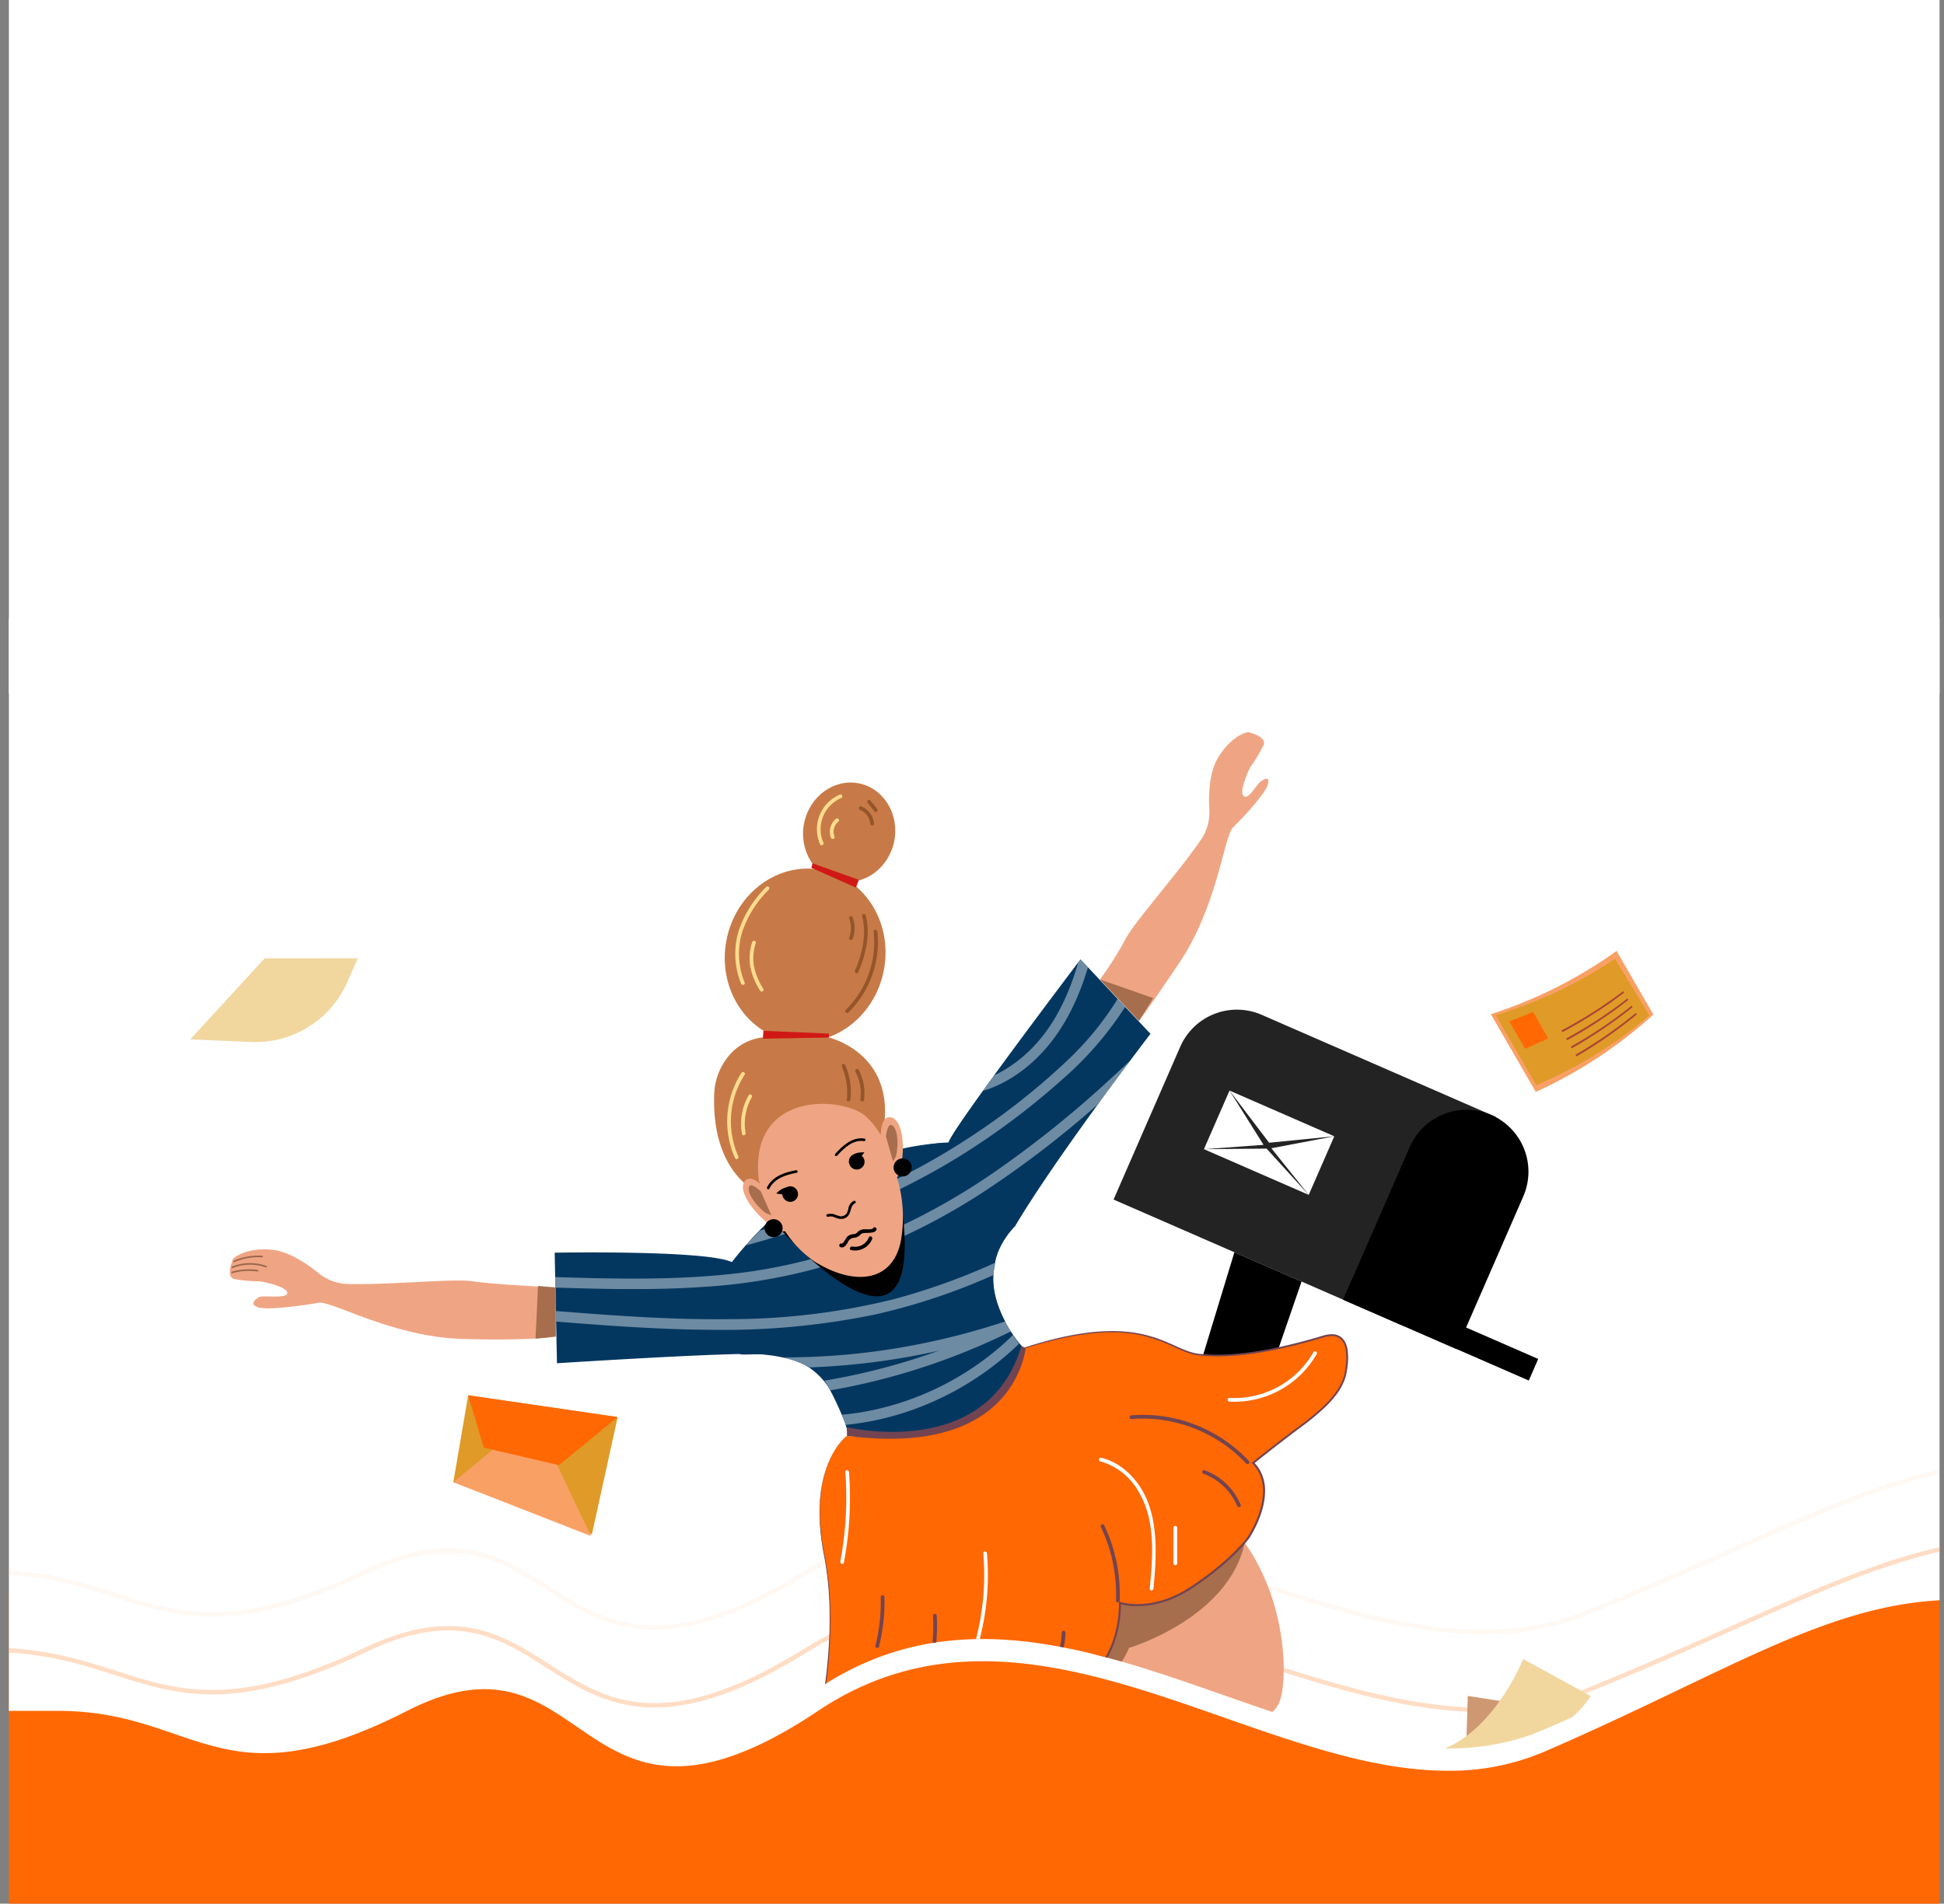 <svg xmlns="http://www.w3.org/2000/svg" xmlns:xlink="http://www.w3.org/1999/xlink" width="437" height="428" viewBox="0 0 437 428">
  <rect x="0" y="0" width="437" height="428" fill="#808080" stroke="none"/>
  <defs>
    <clipPath id="clip-path">
      <rect id="Rectangle_157" data-name="Rectangle 157" width="437" height="428" transform="translate(4153 1284)" fill="#fff" stroke="#707070" stroke-width="1"/>
    </clipPath>
    <clipPath id="clip-path-2">
      <path id="Path_1947" data-name="Path 1947" d="M0-13.82H434V266H0Z" transform="translate(4155 1284)" fill="#ff6803"/>
    </clipPath>
    <clipPath id="clip-path-3">
      <path id="Path_1946" data-name="Path 1946" d="M4166.09,1514.137c31.154,0,36.525,21.378,78.423,0s37.6,36.649,92.389,0,113.875,30.54,163.292,9.162,71.977-39.7,108.5-32.576,19.337-235.161,19.337-235.161l-307.247-5.09s-271.795,3.054-272.869,5.09,71.978,258.575,71.978,258.575Z" transform="translate(0 1.756)" fill="#fff"/>
    </clipPath>
    <clipPath id="clip-path-4">
      <path id="Path_1912" data-name="Path 1912" d="M576.235,366.765c.137-2.008.825-5.37,4.633-9.111,9.439-15.886,30.375-43.143,30.375-43.143L595.517,297.77s-29.6,39.033-29.682,41.24c-27.394.951-44.26,21.146-48.7,26.825-5.8-2.746-39.824-2.114-39.824-2.114l.515,24.858s39.57-2.536,45.657-2.028,12.176,2.028,15.22,7.1a67.411,67.411,0,0,1,4.5,10.041s34.617,6.214,39.184-18.644C582.388,385.048,574.207,375.388,576.235,366.765Z" transform="translate(-477.31 -297.77)" fill="none"/>
    </clipPath>
  </defs>
  <g id="Mask_Group_37" data-name="Mask Group 37" transform="translate(-4153 -1284)" clip-path="url(#clip-path)">
    <g id="Group_771" data-name="Group 771">
      <rect id="Rectangle_156" data-name="Rectangle 156" width="434" height="70" transform="translate(4155 1642)" fill="#ff6803"/>
      <g id="Mask_Group_36" data-name="Mask Group 36" transform="translate(0 152.772)" clip-path="url(#clip-path-2)">
        <g id="Group_768" data-name="Group 768" transform="translate(4139 1252.806)">
          <path id="Intersection_2" data-name="Intersection 2" d="M272.166,233.043c-29.876-10.464-60.7-20.93-90.265-1.15-29.8,19.931-42.119,11.859-53.9,3.788-9.879-6.771-19.379-13.541-38.489-3.788-41.9,21.379-47.269,0-78.423,0H-5V-22H439V206.92c-28.7-.351-51.342,15.765-93.807,34.135a53.932,53.932,0,0,1-21.729,4.3C306.99,245.355,289.74,239.2,272.166,233.043Z" transform="translate(16 31.194)" fill="#fff"/>
          <path id="Intersection_3" data-name="Intersection 3" d="M292.233,233.043c-32.079-10.465-65.171-20.929-96.919-1.15-32,19.931-45.225,11.86-57.873,3.788-10.608-6.77-20.808-13.54-41.327-3.788-44.987,21.379-50.754,0-84.206,0H0V0H466V207.025c-28.38,1.444-52.437,16.738-95.355,34.03a61.638,61.638,0,0,1-23.332,4.3C329.624,245.355,311.1,239.2,292.233,233.043Z" transform="translate(0 17.492)" fill="none" stroke="#ff6803" stroke-width="1" opacity="0.23"/>
          <path id="Intersection_4" data-name="Intersection 4" d="M292.233,233.043c-32.079-10.465-65.171-20.929-96.919-1.15-32,19.931-45.225,11.86-57.873,3.788-10.608-6.77-20.808-13.54-41.327-3.788-44.987,21.379-50.754,0-84.206,0H0V0H466V207.025c-28.38,1.444-52.437,16.738-95.355,34.03a61.638,61.638,0,0,1-23.332,4.3C329.624,245.355,311.1,239.2,292.233,233.043Z" transform="translate(0 0)" fill="none" stroke="#ff6803" stroke-width="1" opacity="0.05"/>
        </g>
      </g>
      <g id="Mask_Group_35" data-name="Mask Group 35" transform="translate(0 147.772)" clip-path="url(#clip-path-3)">
        <g id="Layer_2" data-name="Layer 2" transform="translate(4195.775 1300.824)">
          <g id="Слой_1" data-name="Слой 1">
            <path id="Path_1859" data-name="Path 1859" d="M1242.71,364.82l52.628,22.955-20.544,47.1-39.87-17.391-12.757-5.564-12.756-5.565,14.978-34.341A13.918,13.918,0,0,1,1242.71,364.82Z" transform="translate(-1001.862 -301.248)" fill="#232323"/>
            <path id="Path_1860" data-name="Path 1860" d="M1327.8,545.824l23.554,10.274-9.478-10.408Z" transform="translate(-1099.935 -452.044)" fill="#fff"/>
            <path id="Path_1861" data-name="Path 1861" d="M1333.547,469.68l-5.747,13.178,13.4-.975Z" transform="translate(-1099.935 -389.078)" fill="#fff"/>
            <path id="Path_1862" data-name="Path 1862" d="M1384.844,479.954,1361.29,469.68l8.9,11.726Z" transform="translate(-1127.677 -389.078)" fill="#fff"/>
            <path id="Path_1863" data-name="Path 1863" d="M1416.1,532.244l8.4,10.484,5.747-13.178Z" transform="translate(-1173.081 -438.673)" fill="#fff"/>
            <path id="Path_1864" data-name="Path 1864" d="M1310.15,713.923l9.875-32.423,15.095,6.585-13.3,38.638Z" transform="translate(-1085.314 -564.547)"/>
            <path id="Path_1865" data-name="Path 1865" d="M1543.441,495.99h0a13.918,13.918,0,0,1,7.192,18.321l-14.98,34.341-25.513-11.127,14.98-34.343a13.918,13.918,0,0,1,18.321-7.192Z" transform="translate(-1250.983 -409.908)"/>
            <rect id="Rectangle_154" data-name="Rectangle 154" width="45.51" height="5.292" transform="matrix(-0.917, -0.4, 0.4, -0.917, 300.89, 145.797)"/>
            <path id="Path_1866" data-name="Path 1866" d="M1191.6,55.624a78.243,78.243,0,0,0,5.764-9.123c2-3.861,11.994-15,16.99-22.38a10.767,10.767,0,0,0,1.828-6.645c-.184-3.261-.07-8.356,1.948-11.688C1221.3.563,1224.843,0,1224.843,0s4.328.947,3.545,2.887a32.508,32.508,0,0,1-3.015,5.02s-2.6,5.32-1.522,6.418,2.778-2.32,3.789-3.132c.712-.573,2.267-1.5,1.69.592s-5.754,7.668-7.8,9.627-3.525,17.815-12.2,30.634-8.974,12.9-8.974,12.9Z" transform="translate(-987.108)" fill="#efa583"/>
            <path id="Path_1867" data-name="Path 1867" d="M576.235,366.765c.137-2.008.825-5.37,4.633-9.111,9.439-15.886,30.375-43.143,30.375-43.143L595.517,297.77s-29.6,39.033-29.682,41.24c-27.394.951-44.26,21.146-48.7,26.825-5.8-2.746-39.824-2.114-39.824-2.114l.515,24.858s39.57-2.536,45.657-2.028,12.176,2.028,15.22,7.1a67.411,67.411,0,0,1,4.5,10.041s34.617,6.214,39.184-18.644C582.388,385.048,574.207,375.388,576.235,366.765Z" transform="translate(-395.398 -246.669)" fill="#043760"/>
            <path id="Path_1868" data-name="Path 1868" d="M698.66,564.942s-6.087,11.352,1.9,20.357c4,.515,18.96-3.614,24.159,17.5,0,0,30.89,7.927,39.191-19.279,0,0-13.634-14.2-1.522-27.14-.381-2.536-1.332-19.976-16.361-18.644C746.03,537.739,716.866,539.3,698.66,564.942Z" transform="translate(-576.924 -445.398)" fill="#043760"/>
            <path id="Path_1869" data-name="Path 1869" d="M576.235,368.7c2.03-8.581,35.009-52.036,35.009-52.036L595.514,300s-29.6,38.661-29.678,40.857c-21.566,4.167-44.375,18.989-48.7,26.929-5.8-2.746-39.824-2.113-39.824-2.113l.515,24.755s39.57-2.526,45.657-2.022,12.176,2.022,15.22,7.074a66.635,66.635,0,0,1,4.5,10s34.617,6.188,39.184-18.567C582.388,386.913,574.207,377.294,576.235,368.7Z" transform="translate(-395.398 -248.517)" fill="none"/>
            <path id="Path_1870" data-name="Path 1870" d="M125.133,686.334s-13.693-.625-18.771-1.4c-4.3-.645-19.183.9-28.094.609a10.767,10.767,0,0,1-6.451-2.413c-2.528-2.059-6.72-4.966-10.606-5.289-6.087-.517-8.623,2.028-8.623,2.028s-1.776,4.059.254,4.567a32.542,32.542,0,0,0,5.835.515s5.835,1.016,6.089,2.536-5.581.515-6.341,1.016-2.284,1.522-.254,2.282,10.908-.515,13.7-1.014,16.488,7.609,31.961,8.117,21.307-.515,21.307-.515Z" transform="translate(-42.968 -561.463)" fill="#efa583"/>
            <path id="Path_1871" data-name="Path 1871" d="M1214.157,1062.184s7.99,9.892,8.752,26.634c.254,12.176-2.282,12.555-11.033,13.7,0,0-22.449-2.663-30.82-12.936S1201.6,1061.042,1214.157,1062.184Z" transform="translate(-977.134 -879.859)" fill="#efa583"/>
            <path id="Path_1872" data-name="Path 1872" d="M695.935,435s-10.374-4.15-9.8-21.9a14.234,14.234,0,0,1,3.089-8.5,11.667,11.667,0,0,1,7.472-4.355h15.22s16.741,3.8,11.67,23.59Z" transform="translate(-568.364 -331.563)" fill="#c77a47"/>
            <ellipse id="Ellipse_131" data-name="Ellipse 131" cx="19.531" cy="18.009" rx="19.531" ry="18.009" transform="translate(116.685 65.727) rotate(-78.53)" fill="#c77a47"/>
            <ellipse id="Ellipse_132" data-name="Ellipse 132" cx="11.204" cy="10.331" rx="11.204" ry="10.331" transform="translate(135.757 31.446) rotate(-78.53)" fill="#c77a47"/>
            <path id="Path_1873" data-name="Path 1873" d="M764.859,392.9l-14.839.254.127-1.776,14.712.633Z" transform="translate(-621.308 -324.215)" fill="#d01915"/>
            <path id="Path_1874" data-name="Path 1874" d="M823.6,177.354,813.58,172.9l.252-1.016,10.412,3.717Z" transform="translate(-673.961 -142.383)" fill="#d01915"/>
            <path id="Path_1875" data-name="Path 1875" d="M933.3,1289.039s13.317,7.99,25.874,7.23,19.023-9.893,22.068-10.654,5.706,2.664,5.706,2.664l.762-9.131s-3.8-6.087-30.058-6.087Z" transform="translate(-773.135 -1054.589)" fill="#efa583"/>
            <path id="Path_1876" data-name="Path 1876" d="M1246.37,1322.381h-.245c-1.335-.088-4.462-1.085-4.73-8.454a59.98,59.98,0,0,1,.07-7.6c.158-1.474.422-2.1.977-2.291a.858.858,0,0,1,.717.067l3.825.686.12.432c.343,1.236,3.327,12.142,2.933,14.512A3.748,3.748,0,0,1,1246.37,1322.381Zm-3.343-16.866c-.172.657-.415,2.617-.209,8.354.156,4.373,1.4,6.955,3.4,7.084a2.417,2.417,0,0,0,2.418-1.467c.252-1.515-1.483-8.718-2.782-13.466Z" transform="translate(-1028.293 -1080.205)" fill="#282828"/>
            <path id="Path_1877" data-name="Path 1877" d="M720.825,202.289a25.212,25.212,0,0,0-6.157,9.748,17.847,17.847,0,0,0,.5,11.978c.2.5,1,.28.807-.223a17.1,17.1,0,0,1-.5-11.532,24.29,24.29,0,0,1,5.943-9.38C721.791,202.493,721.2,201.9,720.825,202.289Z" transform="translate(-591.356 -167.469)" fill="#ffdc8d"/>
            <path id="Path_1878" data-name="Path 1878" d="M735.723,284.182a15.193,15.193,0,0,1-2.1-5.092,10.956,10.956,0,0,1,.417-5.183c.158-.515-.649-.736-.807-.221a11.889,11.889,0,0,0-.455,5.407,15.586,15.586,0,0,0,2.231,5.51c.28.46,1,.039.723-.422Z" transform="translate(-606.919 -226.477)" fill="#ffdc8d"/>
            <path id="Path_1879" data-name="Path 1879" d="M705.818,464.32a19.347,19.347,0,0,1,1.419-18.338c.3-.453-.429-.872-.723-.422a20.2,20.2,0,0,0-1.419,19.183C705.319,465.233,706.039,464.808,705.818,464.32Z" transform="translate(-582.624 -368.937)" fill="#ffdc8d"/>
            <path id="Path_1880" data-name="Path 1880" d="M722.526,483.253a12.012,12.012,0,0,1,1.414-8.066.419.419,0,0,0-.722-.422,12.93,12.93,0,0,0-1.5,8.709C721.814,484,722.62,483.78,722.526,483.253Z" transform="translate(-597.694 -393.121)" fill="#ffdc8d"/>
            <path id="Path_1881" data-name="Path 1881" d="M822.175,92.461a7.6,7.6,0,0,1,3.988-9.981c.5-.192.28-1-.223-.807a8.448,8.448,0,0,0-4.488,11.21C821.682,93.371,822.4,92.947,822.175,92.461Z" transform="translate(-679.87 -67.633)" fill="#ffdc8d"/>
            <path id="Path_1882" data-name="Path 1882" d="M838.805,117.2a3.007,3.007,0,0,1,.9-3.406c.412-.343-.182-.935-.592-.592A3.813,3.813,0,0,0,838,117.422C838.184,117.923,838.992,117.705,838.805,117.2Z" transform="translate(-693.995 -93.688)" fill="#ffdc8d"/>
            <path id="Path_1883" data-name="Path 1883" d="M855.319,442.734a15.325,15.325,0,0,0-1.2-7.82c-.213-.493-.934-.067-.723.422a14.516,14.516,0,0,1,1.086,7.4c-.06.535.777.53.836,0Z" transform="translate(-706.911 -360.096)" fill="#95552a"/>
            <path id="Path_1884" data-name="Path 1884" d="M872.982,448.4a11.049,11.049,0,0,0-1.184-6.791c-.252-.475-.975-.053-.722.422a10.1,10.1,0,0,1,1.1,6.147C872.1,448.708,872.909,448.936,872.982,448.4Z" transform="translate(-721.546 -365.655)" fill="#95552a"/>
            <path id="Path_1885" data-name="Path 1885" d="M872.1,238.929c1.078,3.968,0,8.507-1.6,12.184-.211.489.515.916.723.422,1.683-3.884,2.823-8.63,1.683-12.826a.418.418,0,0,0-.807.221Z" transform="translate(-721.078 -197.501)" fill="#95552a"/>
            <path id="Path_1886" data-name="Path 1886" d="M862.9,241.706a5.826,5.826,0,0,1-.041,4.244.419.419,0,0,0,.807.223,6.636,6.636,0,0,0-.043-4.889C863.413,240.791,862.692,241.217,862.9,241.706Z" transform="translate(-714.77 -199.695)" fill="#95552a"/>
            <path id="Path_1887" data-name="Path 1887" d="M858.573,277.642a22.176,22.176,0,0,0,6.521-18.191c-.06-.53-.9-.535-.837,0a21.383,21.383,0,0,1-6.267,17.6c-.388.376.2.968.59.592Z" transform="translate(-710.644 -214.595)" fill="#95552a"/>
            <path id="Path_1888" data-name="Path 1888" d="M876.094,97.948a3.748,3.748,0,0,1,2.286,3.116c.048.534.885.537.838,0a4.634,4.634,0,0,0-2.9-3.923C875.819,96.937,875.6,97.746,876.094,97.948Z" transform="translate(-725.517 -80.444)" fill="#95552a"/>
            <path id="Path_1889" data-name="Path 1889" d="M886.838,89.45l1.534,1.888c.343.419.928-.172.592-.592q-.767-.946-1.545-1.888c-.343-.419-.928.172-.59.592Z" transform="translate(-734.555 -73.49)" fill="#95552a"/>
            <path id="Path_1890" data-name="Path 1890" d="M1179.4,1092.107h4.565a19.211,19.211,0,0,0,4.058-6.087s22.322-6.595,26-23.59l-30.058,11.414Z" transform="translate(-977.002 -880.105)" fill="#63391d" opacity="0.51"/>
            <path id="Path_1891" data-name="Path 1891" d="M933.3,1284.748s17.376,2.4,22.956-1.141,16.233-14.2,16.233-14.2l-11.155-1.522S948.007,1280.183,933.3,1284.748Z" transform="translate(-773.135 -1050.298)" fill="#63391d" opacity="0.51"/>
            <path id="Path_1892" data-name="Path 1892" d="M811.157,808.981s-9.131,6.6-5.074,26.888-2.536,46.678-5.073,49.209c0,0,11.67,3.043,18.263-.515,0,0,17.757.515,22.824-4.059a92.513,92.513,0,0,0,9.131-9.639s7.1,0,10.147-3.043,11.155-8.117,11.155-21.307c0,0,7.1,2.536,16.234-3.552s12.682-11.155,12.682-11.155,7.1-10.654,1.014-16.741c0,0,5.074-4.059,9.133-7.1s10.654-7.609,11.669-13.19,0-9.64-5.073-8.117c-7.551,2.264-18.771,5.073-27.9,4.059-7.077-.786-12.184-10.146-39.064-1.522C851.234,789.2,849.205,813.042,811.157,808.981Z" transform="translate(-663.548 -650.756)" fill="#ff6803"/>
            <path id="Path_1893" data-name="Path 1893" d="M809.749,808.352a8,8,0,0,0-.9.837c-.283.3-.546.613-.8.934a17.019,17.019,0,0,0-1.352,2.049,21.72,21.72,0,0,0-1.871,4.534,28.41,28.41,0,0,0-.937,4.819,35.765,35.765,0,0,0-.192,4.906c0,.2.01.41.021.614l.031.613.033.614.051.611c.038.408.062.817.112,1.224l.146,1.22c.022.2.053.405.084.608l.094.607c.063.4.117.81.2,1.212.151.807.3,1.611.456,2.418.3,1.615.527,3.242.7,4.874s.288,3.273.359,4.912a107.031,107.031,0,0,1-1.107,19.643c-.474,3.249-1.073,6.48-1.835,9.675-.384,1.6-.807,3.187-1.306,4.755-.249.783-.515,1.562-.827,2.327-.154.383-.318.764-.5,1.136a4.585,4.585,0,0,1-.7,1.069l-.072-.266a43.324,43.324,0,0,0,4.555.839,39.666,39.666,0,0,0,4.62.343c.771.014,1.544,0,2.312-.051a21.88,21.88,0,0,0,2.294-.257,14.171,14.171,0,0,0,4.356-1.4l.043-.024h.05c1.526.029,3.062.01,4.591-.039s3.062-.136,4.585-.264,3.048-.3,4.556-.542a34.515,34.515,0,0,0,4.462-.978l.546-.172.539-.189.268-.093.264-.106c.172-.072.343-.141.525-.216a10.177,10.177,0,0,0,1.951-1.116c.144-.118.29-.23.432-.354l.422-.388c.283-.257.565-.515.841-.783.556-.525,1.1-1.061,1.644-1.6q1.622-1.624,3.161-3.331c1.03-1.136,2.035-2.293,3-3.479l.063-.077h.1c.733-.01,1.476-.064,2.21-.141s1.469-.189,2.193-.335a17.79,17.79,0,0,0,2.138-.561,11.171,11.171,0,0,0,2.011-.877,7.273,7.273,0,0,0,.9-.6,9.463,9.463,0,0,0,.812-.738c.547-.515,1.112-1.007,1.666-1.505a38.126,38.126,0,0,0,3.18-3.115,22.5,22.5,0,0,0,4.546-7.551,25.788,25.788,0,0,0,1.419-8.718v-.288l.3.1a10.223,10.223,0,0,0,1.544.343q.8.115,1.6.149a18.287,18.287,0,0,0,3.211-.172,21.694,21.694,0,0,0,6.151-1.871,27.176,27.176,0,0,0,2.835-1.545l.686-.438.671-.46c.444-.309.9-.6,1.333-.928,1.766-1.256,3.479-2.588,5.111-4.012a46.238,46.238,0,0,0,4.6-4.565q.257-.306.515-.621a7.542,7.542,0,0,0,.47-.633c.287-.453.554-.922.808-1.4a25.63,25.63,0,0,0,1.342-2.938,19.471,19.471,0,0,0,.915-3.089,13.844,13.844,0,0,0,.3-3.187,9.214,9.214,0,0,0-.645-3.089,7.894,7.894,0,0,0-1.745-2.624l-.172-.172.2-.156c3.6-2.869,7.242-5.713,10.95-8.452a50.769,50.769,0,0,0,5.282-4.409,22.4,22.4,0,0,0,2.267-2.56,13.292,13.292,0,0,0,1.7-2.936c.11-.261.2-.529.287-.8l.113-.407c.04-.136.062-.275.093-.412.113-.553.2-1.124.268-1.689a13.7,13.7,0,0,0,.029-3.393,5.679,5.679,0,0,0-.446-1.6,1.429,1.429,0,0,0-.093-.184l-.1-.172a3.461,3.461,0,0,0-.235-.33,2.952,2.952,0,0,0-.273-.3c-.048-.045-.1-.084-.154-.127a.811.811,0,0,0-.077-.062l-.084-.055a2.967,2.967,0,0,0-1.527-.463,5.836,5.836,0,0,0-1.653.192l-.408.112-.414.122-.831.244-1.665.475-1.67.455-1.677.433c-2.231.561-4.494,1.057-6.768,1.46s-4.566.721-6.864.9a44.727,44.727,0,0,1-6.933.05c-.578-.053-1.153-.081-1.735-.185-.146-.017-.287-.058-.431-.087s-.287-.058-.427-.1c-.28-.082-.563-.154-.838-.254-1.105-.372-2.159-.858-3.209-1.328s-2.1-.942-3.17-1.351a28.464,28.464,0,0,0-3.273-1.05,29.158,29.158,0,0,0-3.379-.678,32.754,32.754,0,0,0-3.432-.256,43.845,43.845,0,0,0-6.864.414,68.947,68.947,0,0,0-6.775,1.292l-1.673.421c-.556.146-1.109.307-1.663.46l-.832.233-.826.252-1.649.5.082-.1a16.009,16.009,0,0,1-.7,3.038c-.086.244-.172.492-.254.734l-.283.726c-.208.474-.407.954-.647,1.412a21.8,21.8,0,0,1-3.522,5.1,23.843,23.843,0,0,1-4.755,3.969c-.218.139-.431.287-.654.419l-.676.379-.686.379q-.167.094-.343.172l-.343.172-.7.343c-.234.11-.465.227-.707.318l-1.44.578c-.118.05-.242.091-.364.13l-.369.122-.74.242c-.245.079-.489.172-.736.24l-.75.2c-.5.129-1,.273-1.5.39l-1.517.309c-.252.05-.5.108-.759.151l-.767.113-1.532.227c-.515.062-1.03.1-1.545.151l-.772.074c-.256.024-.515.051-.772.058A74.024,74.024,0,0,1,809.749,808.352Zm0,0a74.172,74.172,0,0,0,12.356.292c.257,0,.515-.038.77-.062l.769-.077c.515-.053,1.03-.094,1.545-.158l1.529-.233.765-.115c.254-.045.5-.1.757-.154l1.514-.316c.5-.12,1-.266,1.493-.4l.746-.2c.245-.077.489-.172.733-.244l.733-.245.365-.124c.124-.041.245-.081.364-.132l1.43-.582c.242-.091.472-.209.7-.319l.686-.343.343-.172a3.579,3.579,0,0,0,.343-.172l.69-.366.671-.381c.22-.132.433-.28.649-.419a23.735,23.735,0,0,0,4.7-3.961,21.678,21.678,0,0,0,3.466-5.071c.235-.455.431-.93.635-1.4l.276-.719c.088-.24.172-.486.249-.728a15.984,15.984,0,0,0,.686-2.988v-.081l.074-.022,1.653-.515.827-.256.832-.235c.556-.154,1.109-.319,1.666-.467l1.678-.426a68.684,68.684,0,0,1,6.8-1.316,44.152,44.152,0,0,1,6.916-.434,32.466,32.466,0,0,1,3.461.249,29.582,29.582,0,0,1,3.412.645,28.886,28.886,0,0,1,3.31,1.05c1.083.41,2.142.879,3.192,1.351a34.255,34.255,0,0,0,3.18,1.306c.269.1.544.172.817.245.136.041.276.063.414.1a3.812,3.812,0,0,0,.417.084c.553.1,1.133.124,1.7.172a44.9,44.9,0,0,0,6.878-.069c2.289-.187,4.568-.515,6.83-.916s4.51-.908,6.741-1.467l1.672-.432,1.665-.455,1.66-.475.827-.245.414-.122.427-.117a6.29,6.29,0,0,1,1.769-.2,3.383,3.383,0,0,1,1.737.53l.1.063c.031.022.06.048.091.072.058.05.122.1.172.148a3.469,3.469,0,0,1,.314.343,3.767,3.767,0,0,1,.266.372l.112.2a1.853,1.853,0,0,1,.1.2,6.05,6.05,0,0,1,.484,1.716,14.056,14.056,0,0,1-.026,3.5c-.07.578-.154,1.148-.271,1.725-.033.142-.057.288-.1.431l-.118.426c-.093.28-.184.56-.3.831a13.624,13.624,0,0,1-1.749,3.032,23.051,23.051,0,0,1-2.308,2.612,52.087,52.087,0,0,1-5.32,4.45c-3.7,2.746-7.328,5.583-10.932,8.454l.019-.333a8.4,8.4,0,0,1,1.845,2.77,9.693,9.693,0,0,1,.686,3.261,14.216,14.216,0,0,1-.3,3.293,19.875,19.875,0,0,1-.932,3.159,26,26,0,0,1-1.373,2.993c-.259.484-.529.959-.824,1.428a8.406,8.406,0,0,1-.5.676c-.172.213-.343.426-.525.633a46.843,46.843,0,0,1-4.647,4.618,64.768,64.768,0,0,1-5.148,4.041c-.438.326-.9.623-1.344.934l-.674.462-.686.445a27.477,27.477,0,0,1-2.886,1.575,22.156,22.156,0,0,1-6.284,1.9,18.7,18.7,0,0,1-3.295.172,16.054,16.054,0,0,1-1.646-.154,10.527,10.527,0,0,1-1.632-.369l.3-.213a26.02,26.02,0,0,1-1.454,8.869,22.97,22.97,0,0,1-4.633,7.69,38.864,38.864,0,0,1-3.216,3.146c-.558.5-1.122.987-1.658,1.495a10.2,10.2,0,0,1-.844.765,8,8,0,0,1-.958.635,11.531,11.531,0,0,1-2.087.91,18.374,18.374,0,0,1-2.191.573c-.738.148-1.483.257-2.231.343a21.869,21.869,0,0,1-2.257.141L850,870.4c-.973,1.2-1.982,2.354-3.015,3.5s-2.092,2.255-3.178,3.343c-.546.542-1.095,1.081-1.654,1.608-.278.268-.561.529-.846.788l-.426.39c-.146.127-.305.249-.458.374a10.571,10.571,0,0,1-2.035,1.164c-.172.077-.36.148-.541.221l-.269.108-.275.1-.549.19-.556.172a34.964,34.964,0,0,1-4.52.985c-1.522.242-3.053.414-4.587.537s-3.068.209-4.606.254-3.072.06-4.615.026l.093-.022a14.533,14.533,0,0,1-4.472,1.424,22.131,22.131,0,0,1-2.329.254c-.779.05-1.56.062-2.341.046a40.231,40.231,0,0,1-4.656-.366,43.619,43.619,0,0,1-4.592-.858l-.261-.065.189-.2a4.318,4.318,0,0,0,.638-.987c.184-.36.343-.733.5-1.11.306-.753.575-1.526.825-2.3.5-1.557.925-3.137,1.311-4.728.769-3.183,1.373-6.406,1.855-9.648s.827-6.5,1.03-9.772a97.7,97.7,0,0,0,.144-9.823c-.063-1.637-.172-3.273-.343-4.9s-.39-3.261-.678-4.867c-.153-.8-.3-1.611-.446-2.42-.079-.4-.13-.81-.192-1.215l-.091-.609c-.031-.2-.062-.407-.082-.611l-.141-1.222c-.048-.408-.07-.819-.106-1.227l-.05-.614-.029-.614-.027-.616c-.01-.2-.019-.41-.019-.614a35.928,35.928,0,0,1,.215-4.918,28.2,28.2,0,0,1,.959-4.826,21.875,21.875,0,0,1,1.9-4.531,16.828,16.828,0,0,1,1.373-2.044,12.137,12.137,0,0,1,.8-.93A8.16,8.16,0,0,1,809.749,808.352Z" transform="translate(-662.139 -650.126)" fill="#724451"/>
            <path id="Path_1894" data-name="Path 1894" d="M945.564,1178.157a43.418,43.418,0,0,0,4.893-22.332c-.027-.535-.858-.539-.836,0a42.594,42.594,0,0,1-4.779,21.91C944.593,1178.212,945.314,1178.634,945.564,1178.157Z" transform="translate(-782.654 -957.139)" fill="#724451"/>
            <path id="Path_1895" data-name="Path 1895" d="M1109.2,1190.146a16.612,16.612,0,0,0,5.783-12.157.419.419,0,0,0-.838,0,15.788,15.788,0,0,1-5.536,11.565C1108.2,1189.9,1108.792,1190.495,1109.2,1190.146Z" transform="translate(-918.244 -975.498)" fill="#724451"/>
            <path id="Path_1896" data-name="Path 1896" d="M1334.234,974.713a14.048,14.048,0,0,0-8.126-7.8c-.515-.187-.726.621-.223.807a13.133,13.133,0,0,1,7.551,7.208c.2.491,1.013.275.807-.221Z" transform="translate(-1098.11 -800.959)" fill="#724451"/>
            <path id="Path_1897" data-name="Path 1897" d="M1257.209,904.858a32.891,32.891,0,0,0-19.852-10.117,31.42,31.42,0,0,0-6.562-.142c-.532.045-.537.88,0,.838a32,32,0,0,1,25.822,10.014c.367.395.958-.2.592-.592Z" transform="translate(-1019.244 -740.986)" fill="#724451"/>
            <path id="Path_1898" data-name="Path 1898" d="M1196.843,1054.938a36.046,36.046,0,0,0-3.5-16.955c-.232-.486-.954-.062-.722.422a35.181,35.181,0,0,1,3.386,16.533C1195.985,1055.476,1196.823,1055.476,1196.843,1054.938Z" transform="translate(-987.917 -859.676)" fill="#724451"/>
            <path id="Path_1899" data-name="Path 1899" d="M898.161,1142.555a41.531,41.531,0,0,0,1.239-11.132c-.014-.537-.858-.539-.837,0a40.5,40.5,0,0,1-1.2,10.911c-.13.515.676.745.808.221Z" transform="translate(-743.352 -936.923)" fill="#724451"/>
            <path id="Path_1900" data-name="Path 1900" d="M852.525,967.519A77.24,77.24,0,0,1,851.4,987.63c-.1.527.707.752.807.223a78.053,78.053,0,0,0,1.155-20.334C853.321,966.985,852.484,966.98,852.525,967.519Z" transform="translate(-705.282 -801.148)" fill="#fff"/>
            <path id="Path_1901" data-name="Path 1901" d="M989.1,1109.677a58.608,58.608,0,0,0,8.793-27.484,57.4,57.4,0,0,0-.1-8.328c-.045-.532-.882-.537-.836,0a57.317,57.317,0,0,1-8.581,35.39c-.287.457.438.877.723.422Z" transform="translate(-818.702 -889.245)" fill="#fff"/>
            <path id="Path_1902" data-name="Path 1902" d="M1053.719,1200.951l1.63-7.208c.119-.515-.686-.748-.807-.221q-.817,3.6-1.63,7.208c-.118.525.687.748.807.223Z" transform="translate(-872.211 -988.453)" fill="#fff"/>
            <path id="Path_1903" data-name="Path 1903" d="M1190.505,951.474a14.413,14.413,0,0,1,8.8,7.136c2.265,3.964,2.89,8.558,2.864,13.063-.015,2.82-.271,5.63-.532,8.435-.05.535.788.532.838,0,.838-9.032,1.466-19.706-5.982-26.346a13.583,13.583,0,0,0-5.763-3.089c-.515-.129-.745.678-.223.807Z" transform="translate(-985.957 -787.516)" fill="#fff"/>
            <path id="Path_1904" data-name="Path 1904" d="M1287.82,1040.5v7.985a.419.419,0,0,0,.838,0v-7.99a.419.419,0,0,0-.838,0Z" transform="translate(-1066.816 -861.598)" fill="#fff"/>
            <g id="Group_770" data-name="Group 770" transform="translate(81.912 51.101)" clip-path="url(#clip-path-4)">
              <g id="Group_769" data-name="Group 769" transform="translate(-3.419 -19.027)" opacity="0.42">
                <path id="Path_1905" data-name="Path 1905" d="M460.293,380.854c11.953.374,23.938.741,35.879-.122a125.473,125.473,0,0,0,33.758-6.849A143.537,143.537,0,0,0,559.1,359.125,224.358,224.358,0,0,0,585.8,338.435c8.74-7.776,17.041-16.025,25.287-24.317q1.508-1.515,3.013-3.036a1.184,1.184,0,0,0-1.673-1.673c-8.14,8.2-16.284,16.4-24.808,24.2a238.533,238.533,0,0,1-26.38,21.252,147.315,147.315,0,0,1-28.213,15.327,119.115,119.115,0,0,1-32.778,7.839c-11.815,1.15-23.71.949-35.56.6l-4.39-.136c-1.524-.048-1.522,2.32,0,2.367Z" transform="translate(-458.85 -288.095)" fill="#fff"/>
                <path id="Path_1906" data-name="Path 1906" d="M458.52,507.447c12.459,1,24.933,1.989,37.439,2.059a168.362,168.362,0,0,0,37.029-3.47,141.727,141.727,0,0,0,31.719-11.326,229.9,229.9,0,0,0,28.934-17.18c9.289-6.368,18.251-13.2,27.159-20.079l3.376-2.614a1.185,1.185,0,0,0,0-1.673,1.211,1.211,0,0,0-1.673,0c-8.845,6.849-17.714,13.684-26.878,20.114a251.165,251.165,0,0,1-28.316,17.475,145.74,145.74,0,0,1-30.827,12.013,153.961,153.961,0,0,1-36.251,4.349c-12.4.156-24.782-.7-37.133-1.675l-4.577-.36C457,504.959,457.01,507.325,458.52,507.447Z" transform="translate(-457.385 -407.192)" fill="#fff"/>
                <path id="Path_1907" data-name="Path 1907" d="M608.414,659.578a140.568,140.568,0,0,0,25.009.232,148,148,0,0,0,24.655-4.088,150.249,150.249,0,0,0,23.72-8.208,146.4,146.4,0,0,0,21.838-11.949,141.936,141.936,0,0,0,19.488-15.55q1.145-1.1,2.265-2.216a1.185,1.185,0,0,0-1.673-1.675,138.08,138.08,0,0,1-18.841,15.744,146.7,146.7,0,0,1-68.744,25.325,140.656,140.656,0,0,1-24.667.283q-1.526-.118-3.049-.271a1.191,1.191,0,0,0-1.184,1.184,1.213,1.213,0,0,0,1.184,1.182Z" transform="translate(-581.515 -542.179)" fill="#fff"/>
                <path id="Path_1908" data-name="Path 1908" d="M757.094,649.638a159.511,159.511,0,0,0,43.375-5.3A162.221,162.221,0,0,0,840.6,627.719a157.8,157.8,0,0,0,20.25-14.034,1.192,1.192,0,0,0,0-1.673,1.21,1.21,0,0,0-1.675,0,156.776,156.776,0,0,1-36.713,22.227,160.083,160.083,0,0,1-41.358,11.589,154.679,154.679,0,0,1-24,1.443,1.184,1.184,0,0,0,0,2.366Z" transform="translate(-704.721 -538.778)" fill="#fff"/>
                <path id="Path_1909" data-name="Path 1909" d="M675.3,272.2a234.358,234.358,0,0,0,29.346-8.913A158.39,158.39,0,0,0,731.462,250,165.09,165.09,0,0,0,754.4,232.758a75.688,75.688,0,0,0,15.025-17.865,69.923,69.923,0,0,0,8.129-23.059q.306-1.716.551-3.443a1.223,1.223,0,0,0-.827-1.455,1.187,1.187,0,0,0-1.455.827,72.9,72.9,0,0,1-7.118,23.543,68.778,68.778,0,0,1-13.866,17.829,155.3,155.3,0,0,1-21.664,16.959,152.684,152.684,0,0,1-26.157,13.719,215.173,215.173,0,0,1-28.506,9.157q-1.912.486-3.83.946c-1.481.357-.858,2.639.628,2.282Z" transform="translate(-636.691 -186.9)" fill="#fff"/>
                <path id="Path_1910" data-name="Path 1910" d="M801.342,731.4a63.247,63.247,0,0,0,27.973-5.248A65.915,65.915,0,0,0,852.352,709.6a60.767,60.767,0,0,0,9-13.214c.686-1.359-1.363-2.559-2.044-1.2a60.276,60.276,0,0,1-17.491,20.937,64.43,64.43,0,0,1-25.014,11.6,58.809,58.809,0,0,1-15.462,1.3c-1.522-.074-1.519,2.293,0,2.367Z" transform="translate(-741.373 -607.459)" fill="#fff"/>
                <path id="Path_1911" data-name="Path 1911" d="M1009.852,245.117c7.146-1.016,13.456-5.255,18.06-10.683,5.179-6.108,8.184-13.624,10.142-21.316,1.182-4.649,2.013-9.377,2.835-14.1a1.222,1.222,0,0,0-.825-1.457,1.193,1.193,0,0,0-1.455.827c-2.554,14.644-5.684,31.42-18.943,40.348a24.944,24.944,0,0,1-10.443,4.1,1.192,1.192,0,0,0-.827,1.455A1.209,1.209,0,0,0,1009.852,245.117Z" transform="translate(-913.807 -195.701)" fill="#fff"/>
              </g>
            </g>
            <path id="Path_1913" data-name="Path 1913" d="M1191.6,324.13l11.984,4.186-3.233,5.136Z" transform="translate(-987.108 -268.506)" fill="#63391d" opacity="0.51"/>
            <path id="Path_1914" data-name="Path 1914" d="M770.47,594.9s36.644,41.557,26.663-11.119Z" transform="translate(-638.249 -483.597)" fill="#010101"/>
            <path id="Path_1915" data-name="Path 1915" d="M758.538,503.678c1.913-3.688,1.857-12.492-1.129-13.487-2.03-.676-2.482,2.027-2.555,3.914a17.223,17.223,0,0,0-3.026-3.911c-4.565-4.819-26.888-6.6-24.35,14.206,0,0,.093.249.269.686-1.241-1.061-2.746-1.838-3.6-.371-1.6,2.778,4.462,9.61,8.328,10.921a1.315,1.315,0,0,0,.889.072,24.079,24.079,0,0,0,6.8,6.95c9.14,5.579,17.619,4.33,19.279-5.073A30.873,30.873,0,0,0,758.538,503.678Z" transform="translate(-599.654 -403.495)" fill="#efa583"/>
            <path id="Path_1916" data-name="Path 1916" d="M776.089,596.687a1.748,1.748,0,1,1-.269,2.265A1.621,1.621,0,0,1,776.089,596.687Z" transform="translate(-642.404 -494.103)"/>
            <path id="Path_1917" data-name="Path 1917" d="M863.738,553.637a1.743,1.743,0,1,1-.789,2.162A1.634,1.634,0,0,1,863.738,553.637Z" transform="translate(-714.747 -458.551)"/>
            <path id="Path_1918" data-name="Path 1918" d="M761.856,574.021c-2.533.47-5.27,1.363-6.5,3.829-.172.343.343.642.515.3,1.162-2.33,3.763-3.115,6.147-3.557.376-.07.216-.642-.158-.572Z" transform="translate(-625.698 -475.508)"/>
            <path id="Path_1919" data-name="Path 1919" d="M844.889,536.12c1.507-1.673,3.557-3.679,6.018-3.278.374.062.534-.515.158-.571-2.708-.443-4.915,1.565-6.6,3.432-.254.283.163.7.42.419Z" transform="translate(-699.483 -440.875)"/>
            <path id="Path_1920" data-name="Path 1920" d="M833.576,617.617a2.836,2.836,0,0,1,1.019-.055,7.235,7.235,0,0,1,.812.319,3.413,3.413,0,0,0,1.157.218,1.98,1.98,0,0,0,1.524-.705c.764-.9.432-2.207,1.575-2.835.335-.184.034-.7-.3-.515a2.347,2.347,0,0,0-1.153,1.438,4.571,4.571,0,0,1-.374,1.232,1.483,1.483,0,0,1-1.584.767,9.264,9.264,0,0,1-1.407-.47,3.223,3.223,0,0,0-1.426.031c-.374.062-.216.633.158.571Z" transform="translate(-690.217 -508.636)"/>
            <circle id="Ellipse_133" data-name="Ellipse 133" cx="2.028" cy="2.028" r="2.028" transform="translate(128.951 109.678) rotate(-4.42)"/>
            <circle id="Ellipse_134" data-name="Ellipse 134" cx="2.034" cy="2.034" r="2.034" transform="matrix(0.16, -0.987, 0.987, 0.16, 157.793, 99.565)"/>
            <path id="Path_1921" data-name="Path 1921" d="M771.3,596.646s-1.4-.983-3.551,1.109c-.064.127,1.363.223,1.363.223Z" transform="translate(-635.994 -494.063)"/>
            <path id="Path_1922" data-name="Path 1922" d="M863.16,552.143s.367-1.666,3.37-1.572c.132.05-.858,1.081-.858,1.081Z" transform="translate(-715.032 -456.084)" fill="#010101"/>
            <path id="Path_1923" data-name="Path 1923" d="M734.163,595.154s-2.231-2.166-2.656-1.06c-.484,1.246,1.241,4.04,3.775,5.941l1.248.484Z" transform="translate(-605.905 -491.88)" fill="#63391d" opacity="0.51"/>
            <path id="Path_1924" data-name="Path 1924" d="M911.2,517.226s.331-3.089,1.373-2.512c1.169.65,1.623,3.9.887,6.981l-.65,1.169Z" transform="translate(-754.828 -426.324)" fill="#63391d" opacity="0.51"/>
            <path id="Path_1925" data-name="Path 1925" d="M54.149,696.842a10.641,10.641,0,0,1,7.52-.163c.216.076.311-.268.094-.343a10.942,10.942,0,0,0-7.709.163c-.211.084-.118.429.094.343Z" transform="translate(-44.679 -576.321)" fill="#3a200e" opacity="0.47"/>
            <path id="Path_1926" data-name="Path 1926" d="M53.921,704.746a13.5,13.5,0,0,1,5.646-.391c.225.033.321-.311.1-.343a13.884,13.884,0,0,0-5.835.39.178.178,0,0,0,.094.343Z" transform="translate(-44.483 -583.074)" fill="#3a200e" opacity="0.47"/>
            <path id="Path_1927" data-name="Path 1927" d="M56.688,687.36a13.321,13.321,0,0,1,6.2-1.067c.228.015.228-.343,0-.355a13.68,13.68,0,0,0-6.379,1.115c-.209.089-.029.4.172.307Z" transform="translate(-46.734 -568.198)" fill="#3a200e" opacity="0.47"/>
            <path id="Path_1928" data-name="Path 1928" d="M850.389,653.255c.8.266,1.248-.47,1.6-1.062a1.756,1.756,0,0,1,1.2-1.03,2.538,2.538,0,0,0,1.244-.357c.384-.288.58-.659,1.1-.714.4-.041.8-.031,1.2-.058.558-.038,1.381-.058,1.687-.623.256-.474-.467-.9-.722-.422-.182.343-1.417.23-1.749.245a2.238,2.238,0,0,0-1.716.6,1.167,1.167,0,0,1-.755.475c-.172.026-.335.015-.5.051a2.292,2.292,0,0,0-1.03.482c-.309.266-.961,1.733-1.335,1.608-.515-.172-.731.637-.223.807Z" transform="translate(-704.209 -537.443)"/>
            <path id="Path_1929" data-name="Path 1929" d="M864.334,663.74a4.152,4.152,0,0,0,4.687-2.463c.233-.482-.487-.908-.722-.422a3.325,3.325,0,0,1-3.743,2.078C864.029,662.854,863.8,663.661,864.334,663.74Z" transform="translate(-715.753 -547.267)"/>
            <path id="Path_1930" data-name="Path 1930" d="M860.14,824.465v-1.943s31.494,7.693,39.232-18.263l.844.422S898.569,829.477,860.14,824.465Z" transform="translate(-712.53 -666.24)" fill="#724451"/>
            <path id="Path_1931" data-name="Path 1931" d="M1359.208,822.513a21.323,21.323,0,0,0,19.62-10.7c.262-.47-.46-.892-.723-.422a20.493,20.493,0,0,1-18.9,10.286C1358.671,821.642,1358.673,822.479,1359.208,822.513Z" transform="translate(-1125.62 -671.976)" fill="#fff"/>
            <path id="Path_1932" data-name="Path 1932" d="M456.755,736.844l-4.565.508.57-11.922,4,.379Z" transform="translate(-374.589 -600.938)" fill="#63391d" opacity="0.51"/>
            <path id="Path_1933" data-name="Path 1933" d="M1713.685,318.428l-10.1-17.475a101.881,101.881,0,0,0,28.263-14.223l8.268,14.3A101.909,101.909,0,0,1,1713.685,318.428Z" transform="translate(-1411.226 -237.524)" fill="#f9a065"/>
            <path id="Path_1934" data-name="Path 1934" d="M1719.276,325.456l-9.1-15.73a98.711,98.711,0,0,0,26.8-12.656l7.7,12.722a98.494,98.494,0,0,1-25.4,15.665Z" transform="translate(-1416.694 -246.089)" fill="#df9a27"/>
            <path id="Path_1935" data-name="Path 1935" d="M1736.527,372.481q-2.562,1.246-5.191,2.346-1.78-3.068-3.556-6.157,2.688-1,5.31-2.14Q1734.808,369.511,1736.527,372.481Z" transform="translate(-1431.274 -303.629)" fill="#ff6803"/>
            <path id="Path_1936" data-name="Path 1936" d="M1810.213,339.8a101.509,101.509,0,0,1-13.87,8.872c-.07-.124-.142-.245-.213-.367a101.481,101.481,0,0,0,13.892-8.835Z" transform="translate(-1487.894 -281.213)" fill="#a94236"/>
            <path id="Path_1937" data-name="Path 1937" d="M1816.236,349.328a101.5,101.5,0,0,1-13.765,9.056l-.211-.367A101.461,101.461,0,0,0,1816.046,349Z" transform="translate(-1492.972 -289.108)" fill="#a94236"/>
            <path id="Path_1938" data-name="Path 1938" d="M1822.25,358.839a101.845,101.845,0,0,1-13.657,9.241l-.213-.367a101.713,101.713,0,0,0,13.679-9.2Z" transform="translate(-1498.042 -296.986)" fill="#a94236"/>
            <path id="Path_1939" data-name="Path 1939" d="M1828.24,368.343a102.226,102.226,0,0,1-13.557,9.425l-.213-.367a101.889,101.889,0,0,0,13.58-9.4Z" transform="translate(-1503.087 -304.847)" fill="#a94236"/>
            <path id="Path_1940" data-name="Path 1940" d="M347.9,868.9l-3.343,19.535L375.7,900.212l5.8-26.408Z" transform="translate(-285.43 -719.787)" fill="#df9a27"/>
            <path id="Path_1941" data-name="Path 1941" d="M344.56,943.406l9.89-8.146,12.262,1.768,8.8,18.5Z" transform="translate(-285.43 -774.759)" fill="#f9a065"/>
            <path id="Path_1942" data-name="Path 1942" d="M364.04,868.9l3.5,11.774,16.919,3.938L397.636,873.8Z" transform="translate(-301.567 -719.787)" fill="#ff6803"/>
            <path id="Path_1943" data-name="Path 1943" d="M1671.33,1274.219l.352-11.419,18.567,2.883S1679.485,1274.6,1671.33,1274.219Z" transform="translate(-1384.511 -1046.089)" fill="#ce9972"/>
            <path id="Path_1944" data-name="Path 1944" d="M1620.88,1235.668s26.857,2.516,36.627-12.946l-15.169-8.321S1635,1233.094,1620.88,1235.668Z" transform="translate(-1342.719 -1005.995)" fill="#f1d69e"/>
            <path id="Path_1945" data-name="Path 1945" d="M16.708,296.4,0,314.62l13.695.58a22.531,22.531,0,0,0,21.542-13.341l2.437-5.469Z" transform="translate(0 -245.526)" fill="#f1d69e"/>
          </g>
        </g>
      </g>
      <rect id="Rectangle_155" data-name="Rectangle 155" width="434" height="156" transform="translate(4155 1284)" fill="#fff"/>
    </g>
  </g>
</svg>

